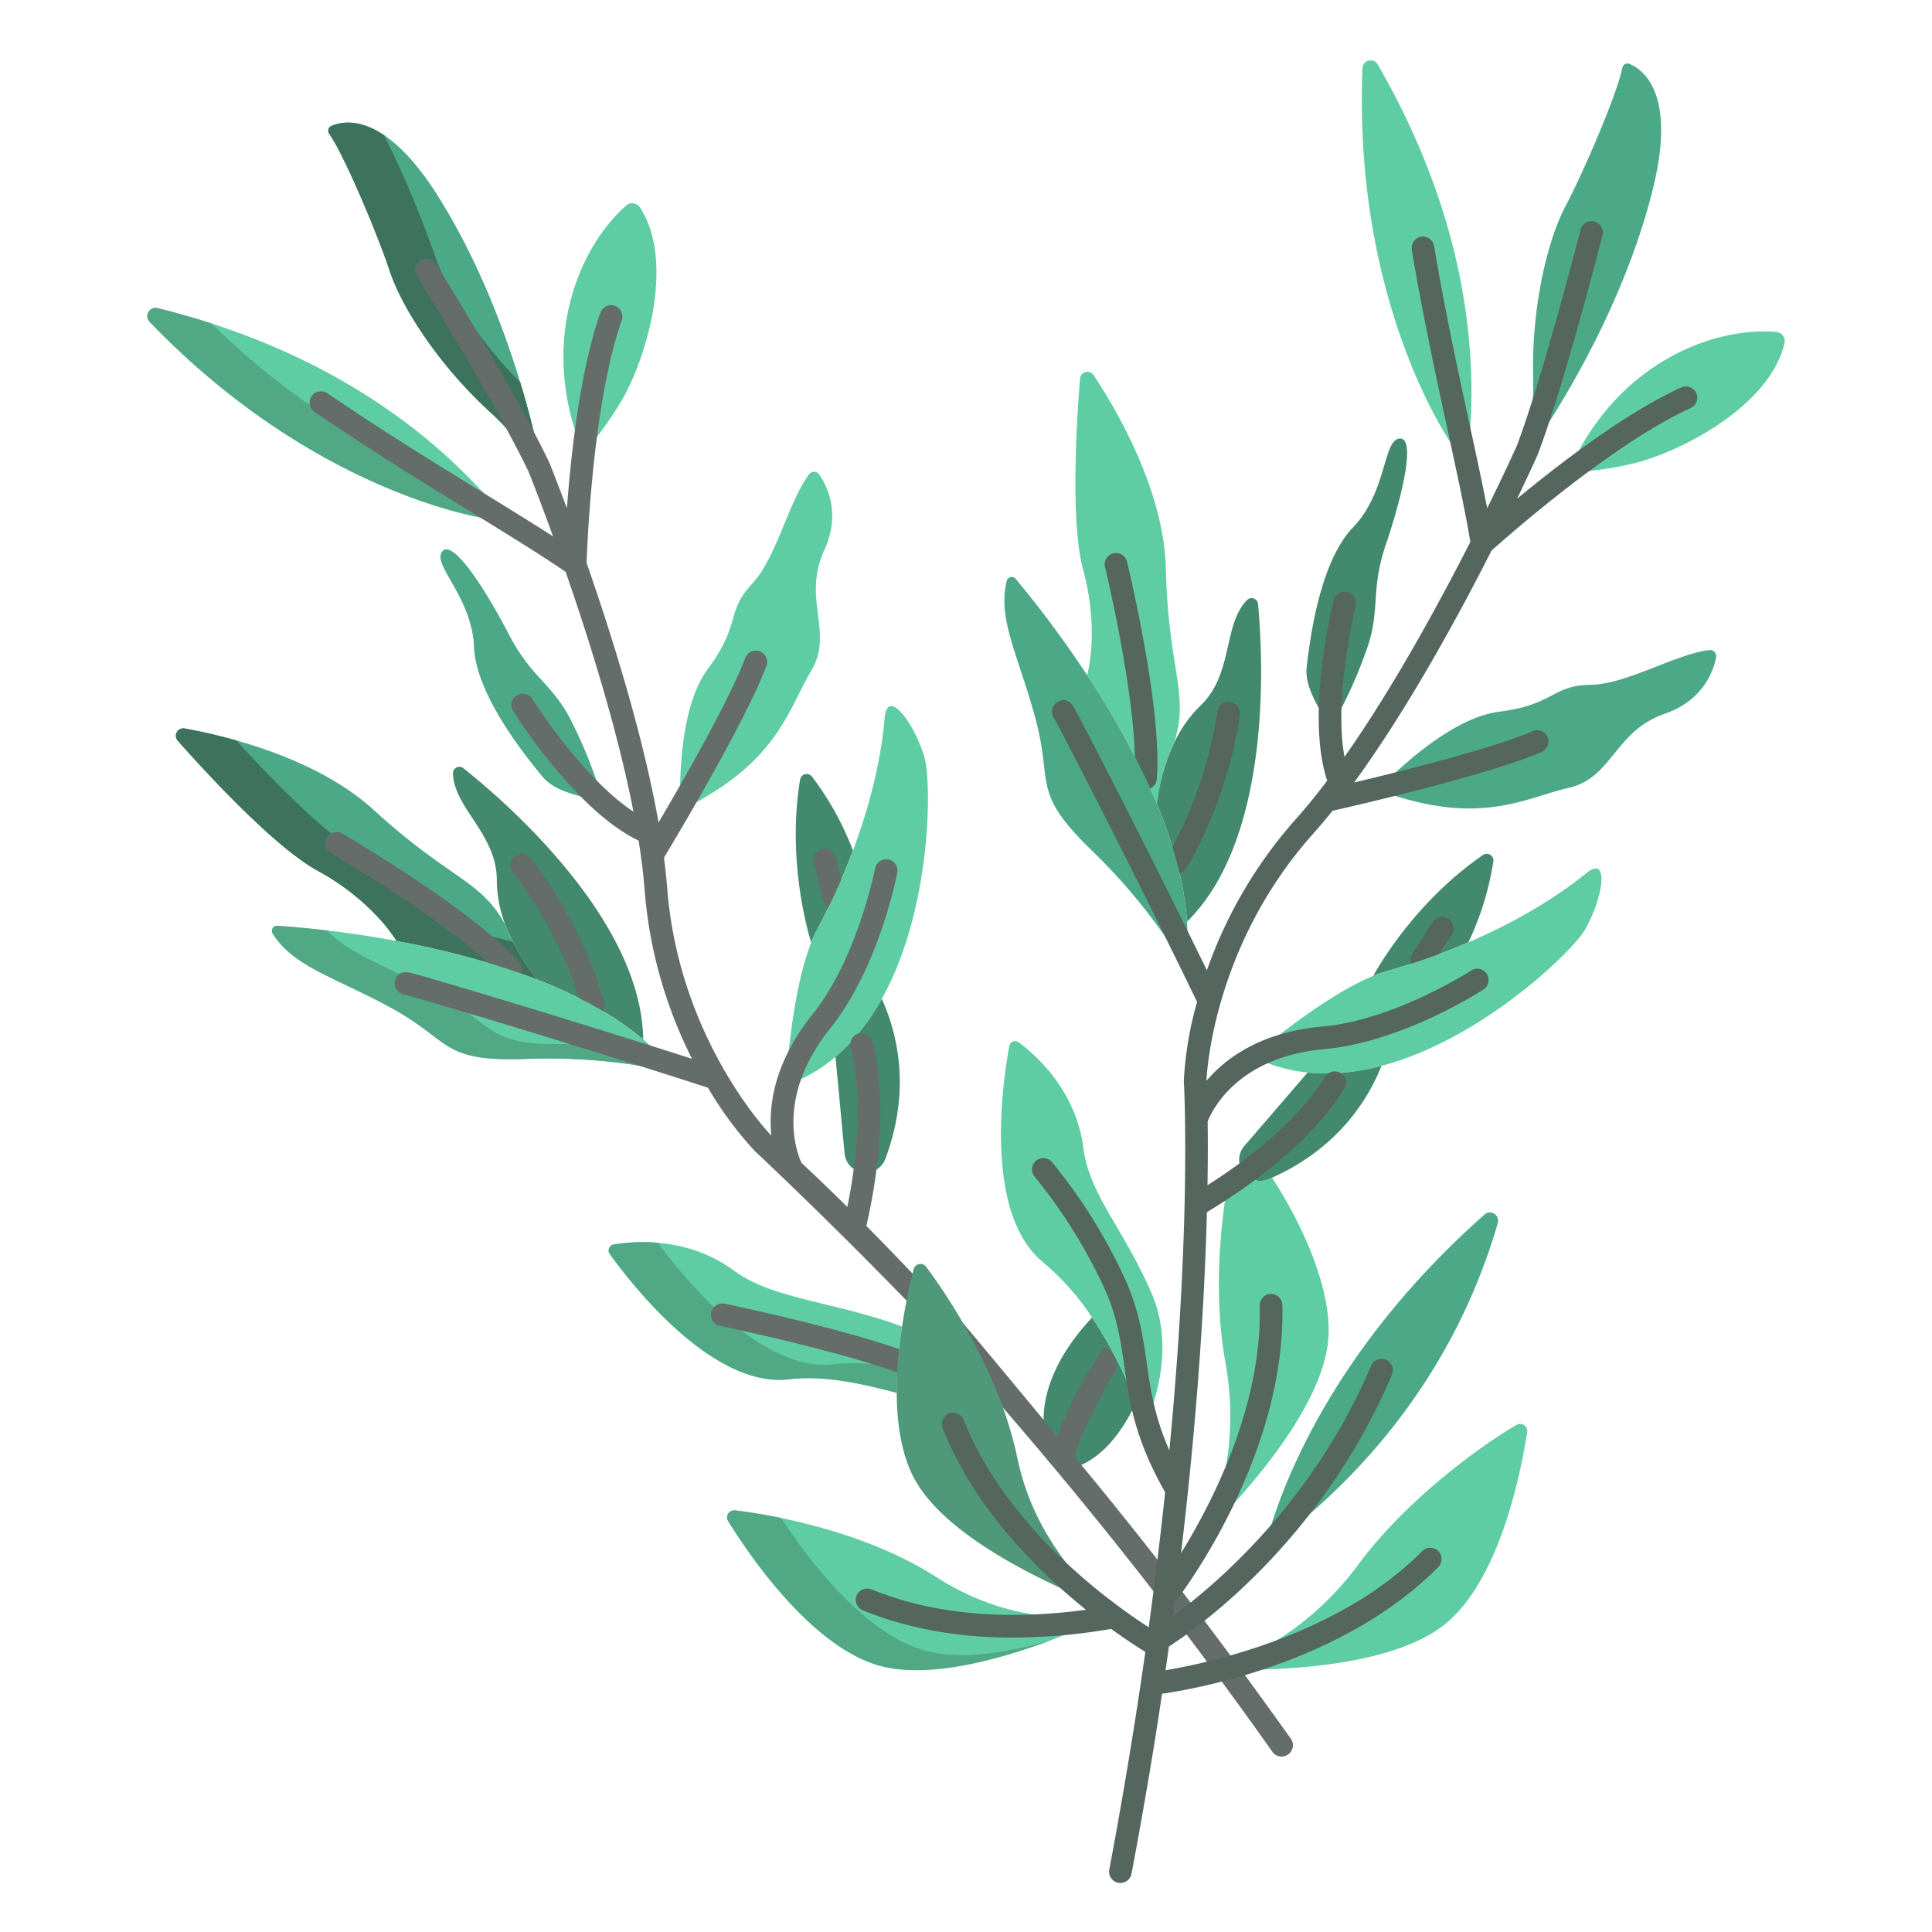 <svg id="Layer_1" height="512" viewBox="0 0 512 512" width="512" xmlns="http://www.w3.org/2000/svg" data-name="Layer 1"><path d="m133.95 245.11a32.835 32.835 0 0 1 -2.29-11.73c.1-12.26-11.38-19.23-11.62-28.43a1.7 1.7 0 0 1 2.76-1.37c9.89 7.84 47.22 39.54 47.66 71.89a82.956 82.956 0 0 0 -13.19-8.95 123.079 123.079 0 0 0 -14.92-6.93 53.844 53.844 0 0 1 -8.4-14.48z" fill="#43896d"/><path d="m135.43 257.08a220.114 220.114 0 0 0 -30.36-7.72s-6.13-10.54-20.86-18.58c-11.4-6.21-29.49-25.89-37.11-34.49a1.965 1.965 0 0 1 1.82-3.24c10.69 1.92 34.87 7.63 50.22 21.68 20.16 18.43 28.23 18.34 34.81 30.38a53.844 53.844 0 0 0 8.4 14.48q-3.435-1.335-6.92-2.51z" fill="#4ca987"/><path d="m135.43 257.08q3.48 1.17 6.92 2.51a54.24 54.24 0 0 1 -6.434-9.992c-1.521-.41-3.035-.8-4.541-1.168-.374-.092-.743-.178-1.115-.268q-1.663-.4-3.308-.773c-.462-.105-.921-.207-1.381-.308q-1.564-.343-3.1-.661c-.416-.086-.834-.174-1.247-.257-1.4-.282-2.789-.552-4.15-.8 0 0-6.13-10.54-20.86-18.58-9.9-5.391-24.832-20.931-33.585-30.563-5.463-1.544-10.279-2.552-13.7-3.167a1.965 1.965 0 0 0 -1.82 3.24c7.62 8.6 25.71 28.28 37.11 34.49a62.851 62.851 0 0 1 15.607 11.937 41 41 0 0 1 5.253 6.643 220.114 220.114 0 0 1 30.351 7.717z" fill="#3d725c"/><path d="m157.271 269.523a3 3 0 0 0 2.907-3.751 116.445 116.445 0 0 0 -19.536-38.365 3 3 0 0 0 -4.731 3.692 112.436 112.436 0 0 1 18.458 36.178 3 3 0 0 0 2.902 2.246z" fill="#646d69"/><path d="m133.181 259.064a3 3 0 0 0 4.5-3.97c-12.251-13.885-45.581-33.381-46.995-34.2a3 3 0 0 0 -3.019 5.184c.333.193 33.898 19.822 45.514 32.986z" fill="#646d69"/><path d="m237.98 360.57c-.22 2.81-.35 5.68-.34 8.54-8.47-2.23-18.98-4.75-28.51-3.59-20.39 2.48-41.96-25.45-47.54-33.22a1.573 1.573 0 0 1 1.02-2.47c5.51-.96 19.62-2.18 32.01 6.97 10.18 7.53 26.96 8.2 44.43 14.75-.44 2.85-.81 5.89-1.07 9.02z" fill="#5fcda4"/><path d="m221.13 361.52c-19.565 2.38-40.207-23.229-46.776-32.17a46.435 46.435 0 0 0 -11.744.48 1.573 1.573 0 0 0 -1.02 2.47c5.58 7.77 27.15 35.7 47.54 33.22 9.53-1.16 20.04 1.36 28.51 3.59-.008-2.245.089-4.488.23-6.711a56.813 56.813 0 0 0 -16.74-.879z" fill="#51a884"/><path d="m238.97 357.739c-18.117-6.271-45.818-12.012-46.989-12.254a3 3 0 0 0 -1.211 5.876c.283.059 28.493 5.906 46.237 12.048a3 3 0 0 0 1.963-5.67z" fill="#646d69"/><path d="m289.41 349.15a103.476 103.476 0 0 1 5.6 9.35s-13.02 20.42-13.22 28.67q-2.22-2.655-4.4-5.23s-5.54-14.01 12.02-32.79z" fill="#43896d"/><path d="m295.01 358.5a123.276 123.276 0 0 1 6.03 13.3c-3.61 7.45-8.92 15.17-17.46 17.53-.6-.73-1.2-1.45-1.79-2.16.2-8.25 13.22-28.67 13.22-28.67z" fill="#43896d"/><path d="m342.117 460.815c-19.285-27.082-38.163-51.695-57.228-74.6.782-5.047 5.976-15.02 10.329-22.331a4.558 4.558 0 0 0 -1.464-6.181l-1.278-.814c-1.1 1.721-8.982 14.254-12.262 23.749-4.932-5.844-22.741-27.5-27.714-33.138l8.252 19.766a1176.639 1176.639 0 0 1 76.479 97.034 3 3 0 0 0 4.886-3.48z" fill="#646d69"/><path d="m220.89 237.63q-1.995 4.29-4.41 8.86a32.9 32.9 0 0 0 -1.48 3.25l-.03-.01s-6.71-20.41-2.93-43.14a1.765 1.765 0 0 1 3.14-.78 77.988 77.988 0 0 1 10.86 19.59c-1.44 3.85-3.15 7.94-5.15 12.23z" fill="#43896d"/><path d="m220.884 240.646a3 3 0 0 1 -2.916-2.307l-2.312-9.72a3 3 0 1 1 5.838-1.388l2.312 9.721a3 3 0 0 1 -2.922 3.694z" fill="#646d69"/><path d="m303.57 206.22a219.674 219.674 0 0 0 -15.46-27.27s3.35-11.72-1.06-27.92c-3.41-12.53-1.76-39.23-.83-50.68a1.967 1.967 0 0 1 3.6-.93c6.01 9.05 18.64 30.46 19.15 51.28.67 27.35 6.34 33.1 2.18 46.21a54.141 54.141 0 0 0 -4.59 16.06q-1.41-3.405-2.99-6.74z" fill="#5fcda4"/><path d="m300.583 205.981a3 3 0 0 0 2.743 3.237c.084.007.168.01.25.01a3 3 0 0 0 2.988-2.753c1.523-18.46-7.506-56.028-7.891-57.619a3 3 0 0 0 -5.832 1.413c.093.38 9.187 38.215 7.742 55.712z" fill="#55665e"/><path d="m311.89 228.54a124.337 124.337 0 0 0 -5.33-15.56v-.01a54.141 54.141 0 0 1 4.59-16.06 32.852 32.852 0 0 1 6.89-9.81c8.91-8.43 5.98-21.54 12.45-28.09a1.7 1.7 0 0 1 2.9 1.04c1.2 12.58 4.2 61.49-18.82 84.21a81.977 81.977 0 0 0 -2.68-15.72z" fill="#43896d"/><path d="m310.32 231.1a3 3 0 0 0 4.126-.982 116.425 116.425 0 0 0 14.123-40.674 3 3 0 1 0 -5.939-.853 112.459 112.459 0 0 1 -13.294 38.383 3 3 0 0 0 .984 4.126z" fill="#55665e"/><path d="m376.76 254.47v.01q-4.485 1.53-9.43 2.94a33.348 33.348 0 0 0 -3.37 1.18l-.01-.03s10.07-18.97 29.07-31.99a1.763 1.763 0 0 1 2.73 1.73 77.547 77.547 0 0 1 -6.6 21.41c-3.78 1.63-7.91 3.23-12.39 4.75z" fill="#43896d"/><path d="m376.755 257.477a3 3 0 0 1 -2.52-4.623l5.406-8.4a3 3 0 1 1 5.044 3.246l-5.405 8.4a3 3 0 0 1 -2.525 1.377z" fill="#55665e"/><path d="m416.57 124.51a1.551 1.551 0 0 1 -.02-1.38c12.26-26.22 36.52-36.57 54.17-35.17a2.452 2.452 0 0 1 2.18 3c-3.87 16.78-27.87 29-40.27 31.92-7.47 1.75-10.89 1.67-14.29 2.47a1.557 1.557 0 0 1 -1.77-.84z" fill="#5fcda4"/><path d="m366.9 208.52a2.094 2.094 0 0 1 .63-1.58c5.22-5.14 18.26-16.88 29.7-18.32 14.71-1.85 14.08-7.03 24.35-7.15 9.51-.12 22.4-8.12 31.4-9.2a1.635 1.635 0 0 1 1.81 1.94c-.74 3.7-3.47 11.41-13.54 14.91-13.52 4.7-13.81 16.97-25.52 19.66-11.24 2.57-22.8 9.91-47.4 1.67a2.1 2.1 0 0 1 -1.43-1.93z" fill="#4ca987"/><path d="m404.77 119.26a.783.783 0 0 1 -.46-.95 69.922 69.922 0 0 0 1.99-18.69c-.4-17.95 3.63-35.61 8.59-45.01 4.57-8.64 13.64-29.54 15.05-36.66a1.4 1.4 0 0 1 1.92-1.01c3.86 1.64 12.34 8.17 6.18 33.11-7.03 28.45-22.6 55.12-32.26 68.93a.8.8 0 0 1 -1.01.28z" fill="#4ca987"/><path d="m332.57 280.07a.687.687 0 0 1 .19-.79c8.87-7.35 21.47-16.72 31.2-20.68a33.348 33.348 0 0 1 3.37-1.18q4.95-1.41 9.43-2.94v-.01c4.48-1.52 8.61-3.12 12.39-4.75 16.52-7.08 26.6-14.59 31.23-18.32 6.39-5.14 4.34 6.94-.4 15.06-3.33 5.69-27.24 28.97-53.87 36.01a59.521 59.521 0 0 1 -10.85 1.87 48.951 48.951 0 0 1 -8.73-.1 41.9 41.9 0 0 1 -13.62-3.8.617.617 0 0 1 -.34-.37z" fill="#5fcda4"/><path d="m324.91 442.19c-.06-.07-.12-.15-.17-.22 5.7-3 21.62-8.96 35.16-27.27 13.34-18.04 33.83-32.41 42.04-37.11a1.871 1.871 0 0 1 2.77 1.91c-1.54 10.13-6.99 38.34-21.2 50.46-14.61 12.47-47.89 12.72-58.37 12.55-.08-.11-.16-.21-.23-.32z" fill="#5fcda4"/><path d="m335.05 410.67c3.14-12.76 15.69-51.01 58.36-88.8a2.155 2.155 0 0 1 2.3-.37 2.185 2.185 0 0 1 1.23 2.6c-15.05 51.88-50.98 78.64-62.15 86.86z" fill="#4ca987"/><path d="m388.06 120.21a1.822 1.822 0 0 1 -2.15-.67c-7.99-11.34-27.01-47.48-24.84-101.46a2.184 2.184 0 0 1 1.99-2.07 1.087 1.087 0 0 1 .18-.01 2.143 2.143 0 0 1 1.88 1.09c28.49 49.38 25.21 88.44 24.14 101.54a1.793 1.793 0 0 1 -1.2 1.58z" fill="#5fcda4"/><g fill="#43896d"><path d="m352.53 193.13c-1.44-3.47-6.98-10.25-6.24-16.37.71-6.02 3.15-27.5 12.26-36.98s7.92-23.21 12.37-23.56.56 15.68-3.57 27.82-1.61 16.86-4.71 26.74a122.917 122.917 0 0 1 -10.11 22.35z"/><path d="m366.11 282.47c-3 7.46-10.37 21.27-29 29.63-.29.14-.58.26-.87.39a5.62 5.62 0 0 1 -6.44-1.41c-.01-.01-.01-.01-.01-.02 9.29-6.75 19.42-15.85 25.47-26.72a59.521 59.521 0 0 0 10.85-1.87z"/><path d="m346.53 284.24a48.951 48.951 0 0 0 8.73.1c-6.05 10.87-16.18 19.97-25.47 26.72a5.582 5.582 0 0 1 -.03-7.36z"/></g><path d="m319.73 406.07c1.69-4.93 9.36-21.09 4.97-45.3-2.93-16.15-1.55-34.6.57-46.54 1.47-.99 2.98-2.04 4.52-3.17 0 .01 0 .01.01.02a5.62 5.62 0 0 0 6.44 1.41c.29-.13.58-.25.87-.39v.01c7.15 10.91 15.75 28.49 14.94 42.18-1.19 20.09-26.19 45.67-32.32 51.78z" fill="#5fcda4"/><path d="m313.68 251.4a2.289 2.289 0 0 1 -3.16-.66 156.1 156.1 0 0 0 -21.1-25.27c-16.35-15.82-10.24-17.46-15.06-35.22-4.45-16.45-10.06-26.12-7.57-36.29a1.35 1.35 0 0 1 2.35-.58 281.153 281.153 0 0 1 18.97 25.57 219.674 219.674 0 0 1 15.46 27.27v.01q1.575 3.33 2.99 6.74v.01a124.337 124.337 0 0 1 5.33 15.56 81.977 81.977 0 0 1 2.68 15.72c.12 1.77.16 3.53.13 5.28a2.189 2.189 0 0 1 -1.02 1.86z" fill="#4ca987"/><path d="m303.18 374.05a2.074 2.074 0 0 1 -1.81-1.39c-.1-.28-.21-.56-.33-.86a123.276 123.276 0 0 0 -6.03-13.3 103.476 103.476 0 0 0 -5.6-9.35 68 68 0 0 0 -12.96-14.61c-15.91-13.01-10.72-47.93-8.98-57.33a1.573 1.573 0 0 1 2.49-.98c4.51 3.32 15.16 12.67 17.14 27.95 1.62 12.56 10.74 21.48 18.12 38.63 4.88 11.35 2.42 23.12.19 29.77a2.114 2.114 0 0 1 -2.23 1.47z" fill="#5fcda4"/><path d="m292.02 429.03a.09.09 0 0 0 .05.01c-7.85 3.56-40.59 18.13-59.79 12.14-17.83-5.55-33.91-29.35-39.31-38.07a1.87 1.87 0 0 1 1.81-2.84c9.38 1.09 34.36 5.45 53.22 17.59 20.57 13.26 38.37 10.35 44.02 11.17z" fill="#5fcda4"/><path d="m208.73 287.29a.714.714 0 0 1 -.43-.7c.84-11.49 2.81-27.09 6.7-36.85a32.9 32.9 0 0 1 1.48-3.25q2.415-4.56 4.41-8.86c2-4.29 3.71-8.38 5.15-12.23 6.34-16.84 7.9-29.31 8.42-35.23.72-8.18 8.01 1.67 10.58 10.71 1.8 6.34 2.02 39.74-11.35 63.84a60.334 60.334 0 0 1 -6.16 9.13 48.044 48.044 0 0 1 -6.12 6.23 41.836 41.836 0 0 1 -12.17 7.21.691.691 0 0 1 -.51 0z" fill="#5fcda4"/><path d="m233.69 264.72c3.35 7.45 8.3 22.68.95 42.36a5.611 5.611 0 0 1 -5.48 3.67c1.56-11.38 2.02-25.01-1.63-36.9a60.334 60.334 0 0 0 6.16-9.13z" fill="#43896d"/><path d="m227.53 273.85c3.65 11.89 3.19 25.52 1.63 36.9a5.57 5.57 0 0 1 -5.34-5.08l-2.41-25.59a48.044 48.044 0 0 0 6.12-6.23z" fill="#43896d"/><path d="m180.93 212.93a2.109 2.109 0 0 1 -.7-1.54c-.09-7.33.48-24.88 7.37-34.14 8.85-11.9 4.68-15.02 11.7-22.53 6.5-6.94 9.67-21.8 15.12-29.04a1.633 1.633 0 0 1 2.65.04c2.16 3.09 5.83 10.4 1.37 20.1-5.97 13.01 2.67 21.73-3.51 32.04-5.92 9.9-8.64 23.33-31.61 35.38a2.091 2.091 0 0 1 -2.39-.31z" fill="#5fcda4"/><path d="m142.35 259.59a123.079 123.079 0 0 1 14.92 6.93 82.956 82.956 0 0 1 13.19 8.95q2.04 1.71 3.89 3.56a2.2 2.2 0 0 1 .63 2.03 2.276 2.276 0 0 1 -2.66 1.83 155.485 155.485 0 0 0 -32.83-2.27c-22.72.86-19.67-4.69-35.8-13.52-14.94-8.17-25.8-10.81-31.4-19.65a1.346 1.346 0 0 1 1.2-2.1 278.854 278.854 0 0 1 31.58 4.01 220.114 220.114 0 0 1 30.36 7.72q3.48 1.17 6.92 2.51z" fill="#5fcda4"/><path d="m154.79 118.9a1.557 1.557 0 0 1 -1.02-.94c-10.4-27.02-1.07-51.7 12.16-63.48a2.46 2.46 0 0 1 3.68.51c9.41 14.42 1.6 40.21-4.88 51.17-3.91 6.62-6.34 9.03-8.12 12.04a1.561 1.561 0 0 1 -1.82.7z" fill="#5fcda4"/><path d="m159.88 212.65c-3.49-1.38-12.2-2.05-16.11-6.82-3.84-4.69-17.63-21.32-18.16-34.46s-11.24-21.8-8.41-25.25 11.68 10.45 17.57 21.84 11.04 12.84 16.02 21.92a122.651 122.651 0 0 1 9.09 22.77z" fill="#4ca987"/><path d="m142.82 123.78a.787.787 0 0 1 -.99-.32 69.972 69.972 0 0 0 -12.1-14.39c-13.22-12.14-23.16-27.27-26.49-37.37-3.07-9.28-11.85-30.3-16-36.25a1.4 1.4 0 0 1 .6-2.09c3.86-1.65 14.43-3.25 28.14 18.47 15.64 24.78 24.07 54.49 27.34 71.02a.8.8 0 0 1 -.5.93z" fill="#4ca987"/><path d="m131.94 136.51a1.819 1.819 0 0 1 -1.97 1.09c-13.71-2.09-52.93-13.38-90.33-52.33a2.178 2.178 0 0 1 1.58-3.68 2.22 2.22 0 0 1 .51.06c55.32 13.64 81.2 43.05 89.9 52.9a1.8 1.8 0 0 1 .31 1.96z" fill="#5fcda4"/><path d="m244.28 437.18c-15.98-4.973-30.542-24.592-37.28-34.892-5.1-1.055-9.375-1.688-12.216-2.018a1.87 1.87 0 0 0 -1.81 2.84c5.4 8.72 21.48 32.52 39.31 38.07 13.182 4.112 32.746-1.466 46.256-6.52-11.597 3.356-24.631 5.524-34.26 2.52z" fill="#51a884"/><path d="m122.467 246.42q1.539.318 3.1.661-1.562-.343-3.1-.661z" fill="#5fcda4"/><path d="m172.5 277.264a156.227 156.227 0 0 0 -21.014-.644c-22.72.86-19.67-4.69-35.8-13.52-13.01-7.115-22.922-10.039-28.965-16.512-5.942-.7-10.593-1.068-13.235-1.238a1.346 1.346 0 0 0 -1.2 2.1c5.6 8.84 16.46 11.48 31.4 19.65 16.13 8.83 13.08 14.38 35.8 13.52a155.485 155.485 0 0 1 32.83 2.27 2.276 2.276 0 0 0 2.66-1.83 2.2 2.2 0 0 0 -.63-2.03q-.894-.899-1.846-1.766z" fill="#51a884"/><path d="m117.07 245.36c1.361.251 2.75.521 4.15.8-1.4-.279-2.788-.549-4.15-.8z" fill="#5fcda4"/><path d="m126.952 247.389q1.644.37 3.308.773-1.66-.4-3.308-.773z" fill="#5fcda4"/><path d="m101.791 35.823c-6.641-4.47-11.572-3.48-13.951-2.463a1.4 1.4 0 0 0 -.6 2.09c4.15 5.95 12.93 26.97 16 36.25 3.33 10.1 13.27 25.23 26.49 37.37a69.972 69.972 0 0 1 12.1 14.39.787.787 0 0 0 .99.32.8.8 0 0 0 .5-.93c-1.148-5.8-2.937-13.24-5.447-21.512-11.273-11.392-19.636-24.549-22.633-33.638a274.74 274.74 0 0 0 -13.449-31.877z" fill="#3d725c"/><path d="m41.73 81.65a2.22 2.22 0 0 0 -.51-.06 2.178 2.178 0 0 0 -1.58 3.68c37.4 38.95 76.62 50.24 90.33 52.33a1.847 1.847 0 0 0 1.66-3.05c-1.066-1.207-2.393-2.71-4-4.438-17.584-5.525-44.761-18.078-71.566-44.381-4.542-1.472-9.313-2.843-14.334-4.081z" fill="#51a884"/><path d="m243.069 338.826c-4.864-5.154-9.373-9.8-13.465-13.928 3.125-13.826 5.641-32.68 1.629-48.889a3 3 0 0 0 -5.819 1.459c3.391 13.688 1.707 29.7-.861 42.386-4.844-4.787-8.941-8.692-12.159-11.694-1.123-2.415-7.046-17.306 7.636-35.63 12.829-16.009 17.576-40.26 17.772-41.285a3 3 0 0 0 -5.893-1.127c-.046.236-4.677 23.829-16.56 38.66-10.274 12.821-11.733 24.327-10.934 32.149l-.075-.065c-1.474-1.542-24.5-26.265-27.534-65.607-.2-2.534-.482-5.2-.842-7.972 3.333-5.529 21.553-36.017 27.114-50.7a3.072 3.072 0 0 0 -1.185-3.711 3 3 0 0 0 -4.391 1.493c-4.167 11.067-16.447 32.5-22.978 43.6-2.746-15.534-7.627-34.124-14.611-55.558-1.521-4.667-3.027-9.108-4.46-13.221.168-4.935 1.692-42.627 9.318-64.341a3 3 0 0 0 -5.661-1.988c-5.361 15.266-7.8 37.34-8.869 51.865-2.762-7.414-4.6-11.974-4.638-12.062-.023-.055-.046-.11-.072-.163-8.617-18.094-29.056-51.084-29.923-52.479a3 3 0 1 0 -5.1 3.163c.21.338 21.065 34 29.563 51.813.327.812 2.927 7.319 6.495 17.156-5.481-3.529-11.747-7.391-18.663-11.648-12.574-7.74-26.823-16.51-41.067-26.238a3.078 3.078 0 0 0 -3.882.261 3 3 0 0 0 .4 4.629c14.394 9.834 28.743 18.666 41.4 26.458 9.88 6.082 18.445 11.359 25.145 15.937 6.179 17.791 13.744 41.822 17.975 63.554-13.608-8.976-26.664-29.634-26.812-29.869a3 3 0 0 0 -5.085 3.185c.7 1.113 16.726 26.488 33.26 34.348.718 4.5 1.262 8.844 1.579 12.954a119.891 119.891 0 0 0 12.584 44.879c-20.223-6.5-39.012-12.242-49.01-15.267-6.96-2.107-13.622-4.094-18.757-5.6-2.281-.667-4.077-1.185-5.306-1.531-2.055-.581-4.615-1.3-5.54 1.429a3.023 3.023 0 0 0 2.044 3.87 2.974 2.974 0 0 0 .737.159c5.168 1.386 43.337 12.7 80.05 24.6a94.81 94.81 0 0 0 12.531 16.893c.059.059.12.115.182.169.15.128 24.85 23.282 48.171 48.006z" fill="#646d69"/><path d="m290.47 424.93c-10.26-4.26-40.14-16.96-48.56-33.82-3.12-6.26-4.23-14.11-4.27-22-.01-2.86.12-5.73.34-8.54.26-3.13.63-6.17 1.07-9.02.59-3.96 1.31-7.56 1.97-10.52.4-1.82.78-3.39 1.11-4.67a1.873 1.873 0 0 1 3.3-.67 157.208 157.208 0 0 1 17.29 29.71 106.076 106.076 0 0 1 6.88 20.91c4.46 21.54 17.26 31.78 20.88 38.62z" fill="#4f997a"/><path d="m449.228 103.657a3.058 3.058 0 0 0 -3.758-.945c-14.692 6.708-32.224 20.188-43.419 29.454 3.194-6.653 5.149-11 5.453-11.681l.063-.152c7.074-18.748 16.7-56.372 17.11-57.964a3 3 0 0 0 -5.815-1.484c-.1.386-9.917 38.756-16.871 57.229-.359.8-3.247 7.179-7.864 16.563-1.253-6.4-2.81-13.6-4.531-21.55-3.136-14.469-6.69-30.869-9.545-47.928a3.006 3.006 0 0 0 -4.045-2.3 3.09 3.09 0 0 0 -1.852 3.42c2.876 17.151 6.436 33.581 9.577 48.081 2.46 11.35 4.589 21.192 5.929 29.2-8.544 16.781-20.623 38.884-33.357 56.988-2.954-16.044 2.894-39.779 2.962-40.048a3 3 0 0 0 -5.821-1.459c-.318 1.273-7.509 30.421-1.724 47.8-2.742 3.633-5.5 7.035-8.241 10.11a119.813 119.813 0 0 0 -23.64 40.154c-9.321-19.1-18.19-36.644-22.934-45.958-3.3-6.484-6.482-12.671-8.956-17.421-1.1-2.109-1.968-3.765-2.569-4.892-1.006-1.886-2.257-4.231-4.868-3.008a3.023 3.023 0 0 0 -1.376 4.155 2.952 2.952 0 0 0 .395.641c2.578 4.687 20.856 40.088 37.7 74.843a94.968 94.968 0 0 0 -3.5 20.749v.256c.012.2 1.175 20.1-.678 55.646-.6 11.609-1.587 25.785-3.162 42.224-3.986-9.107-5.014-16.253-6.006-23.21s-2.015-14.143-5.969-22.726a142.183 142.183 0 0 0 -19.176-30.527 3 3 0 0 0 -4.542 3.92 138.788 138.788 0 0 1 18.269 29.117c3.586 7.787 4.506 14.235 5.478 21.063 1.348 9.457 2.758 19.241 10.827 33.449q-1.758 16.591-4.35 35.778c-10.8-6.984-37.719-26.585-48.995-54.839a3.086 3.086 0 0 0 -3.365-1.974 3 3 0 0 0 -2.261 4.063c8.412 21.181 25.017 37.685 38.009 48.113-21.693 2.92-40.772 1.131-56.775-5.371a3.082 3.082 0 0 0 -3.735 1.064 3 3 0 0 0 1.361 4.448c11.809 4.819 25.125 7.234 39.793 7.234a156.853 156.853 0 0 0 26.015-2.3c3.843 2.782 7.013 4.831 9.054 6.089-2.532 17.789-5.666 37.071-9.554 57.678a3 3 0 0 0 2.392 3.5 3.055 3.055 0 0 0 .559.053 3 3 0 0 0 2.945-2.445q4.74-25.119 8.094-47.687c9.837-1.43 48.385-8.471 73.219-33.606a3 3 0 0 0 -.5-4.624 3.084 3.084 0 0 0 -3.866.5c-21.96 22.148-56.439 29.565-67.935 31.493q.462-3.177.9-6.3c6.872-4.406 40.181-27.488 59.093-72.007a3 3 0 1 0 -5.521-2.346c-15.385 36.212-41.293 58.079-52.466 66.265q.26-1.944.511-3.869a2.922 2.922 0 0 0 .589-.567c1.18-1.537 28.886-38.1 27.848-78a3.024 3.024 0 0 0 -3.819-2.809 3.147 3.147 0 0 0 -2.172 3.148c.629 26.68-12.833 52.488-20.847 65.418q.98-8.217 1.788-15.953a3 3 0 0 0 .083-.8c3.187-30.572 4.506-55.413 4.984-73.58 12.139-7.318 27.506-18.571 36.424-32.715a3 3 0 0 0 -1.094-4.212 2.992 2.992 0 0 0 -3.99 1.027c-7.526 11.942-20.254 21.823-31.188 28.757.112-6.851.1-12.5.044-16.883.922-2.4 7.514-17.09 30.975-19.185 20.424-1.823 41.191-15.19 42.065-15.759a3 3 0 1 0 -3.269-5.03c-.2.131-20.375 13.121-39.33 14.813-16.353 1.46-25.656 8.373-30.743 14.366 0-.035 0-.079-.006-.107.088-2.142 1.9-35.8 28.221-65.31 1.724-1.932 3.448-3.984 5.169-6.128 6.32-1.429 40.9-9.384 55.322-15.536a3.061 3.061 0 0 0 1.845-3.427 3.005 3.005 0 0 0 -4.117-2.127c-10.858 4.654-34.8 10.625-47.328 13.6 14.034-19.235 27.289-43.459 36.417-61.456 3.875-3.474 31.919-28.281 52.767-37.773a3 3 0 0 0 1.196-4.491z" fill="#55665e"/></svg>
